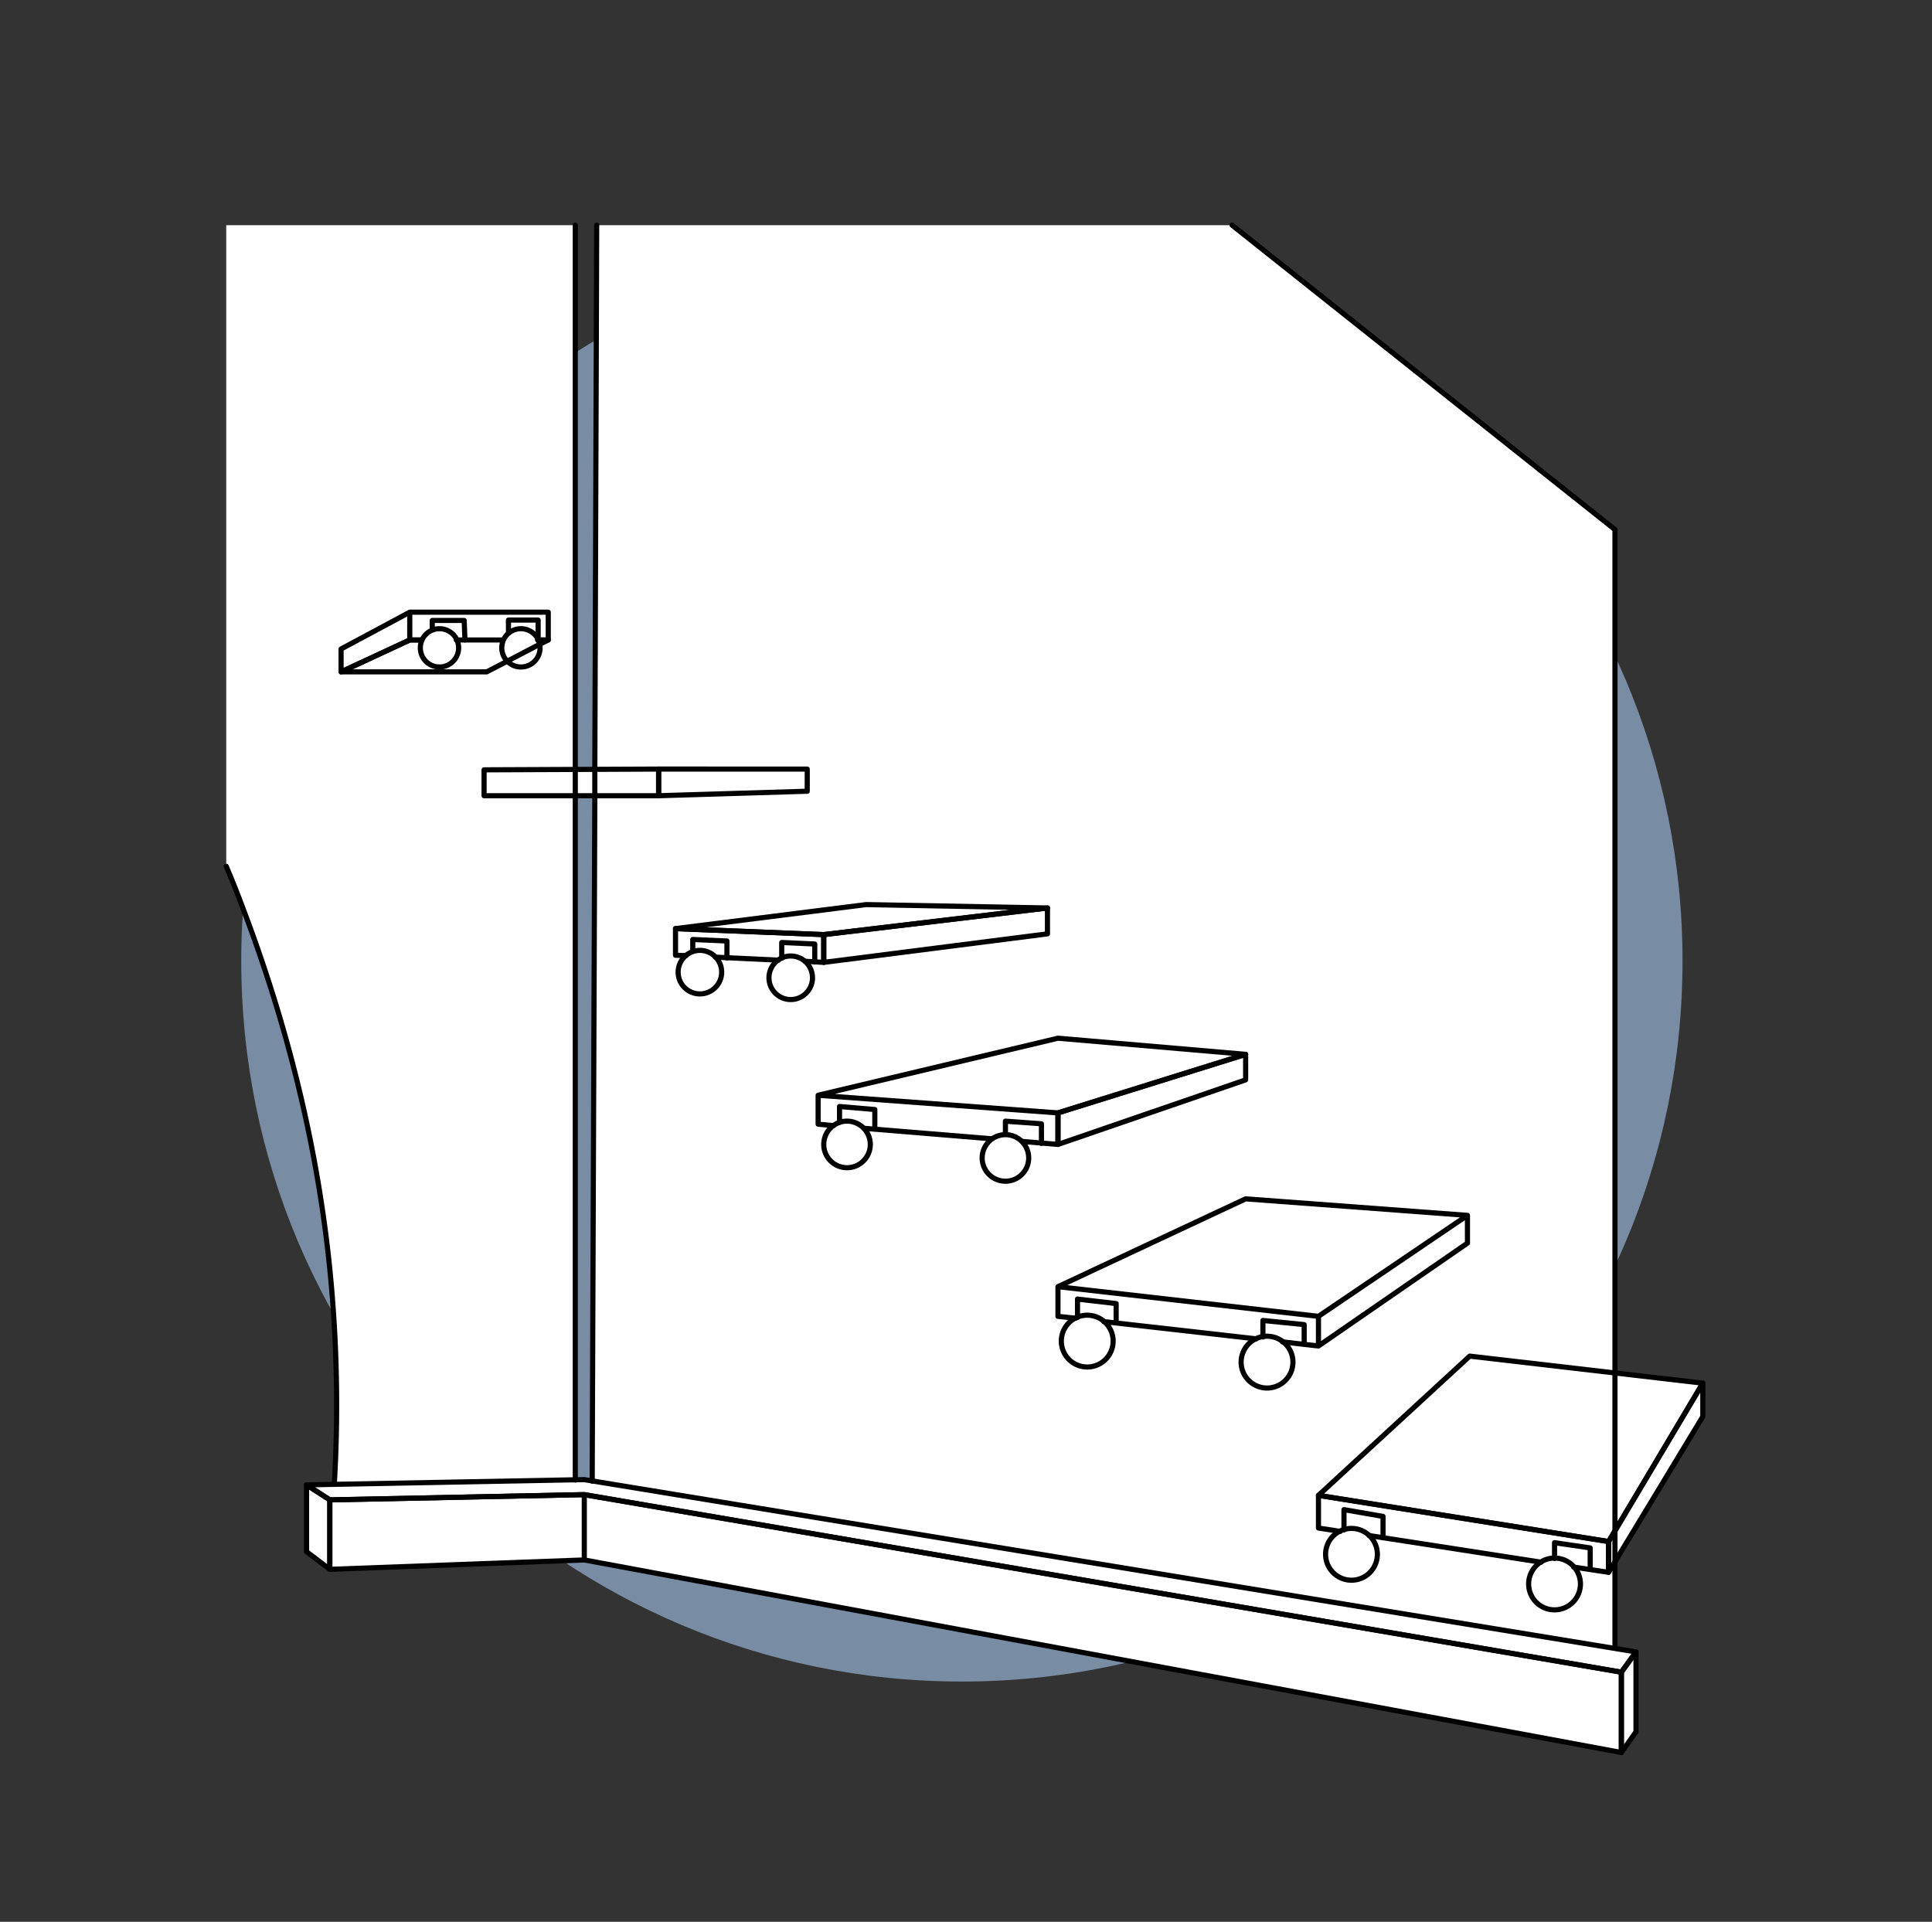 <svg width="188" height="187" fill="none" xmlns="http://www.w3.org/2000/svg"><rect width="100%" height="100%" fill="#333333" stroke="none"/><path d="M93.6 163.625c38.729 0 70.125-31.396 70.125-70.125S132.329 23.375 93.6 23.375c-38.73 0-70.125 31.396-70.125 70.125S54.87 163.625 93.6 163.625z" fill="#788CA4"/><path d="M153.133 152.485l3.397.512v-2.995l-28.233-4.493v3.178l2.118.329 22.718 3.469z" fill="#fff"/><path d="M143.016 131.959l-14.719 13.55 28.233 4.493 9.167-15.413-22.681-2.63z" fill="#fff"/><path d="M156.529 152.997l9.168-15.158v-3.25l-9.168 15.413v2.995zm-51.863-24.727l-1.717-.182v-2.886l25.347 2.886v2.885l-3.506-.402-20.124-2.301zm38.131-10.007l-14.5 9.825v2.885l14.5-10.008v-2.702zm-21.586-1.607l21.585 1.607-14.5 9.825-25.347-2.886 18.262-8.546zm-40.102-7.122l-1.498-.146v-2.813l23.339 1.717v3.068l-3.47-.292-18.371-1.534zm21.841-8.51l-23.339 5.551 23.339 1.717 18.262-5.698-18.262-1.57z" fill="#fff"/><path d="M102.949 111.36l18.262-6.282v-2.484l-18.262 5.698v3.068zM78.333 93.536l1.826.11v-2.703l-14.427-.584v2.593l1.023.037 11.578.547z" fill="#fff"/><path d="M101.926 88.35v2.52l-21.768 2.776v-2.703l21.768-2.593z" fill="#fff"/><path d="M84.286 88.022l-18.554 2.337 14.427.584 21.768-2.593-17.64-.328zM47.105 74.91v2.52H64.09v-2.594l-16.983.073z" fill="#fff"/><path d="M78.551 74.836v2.155l-14.463.439v-2.594H78.55zM52.328 62.273h1.022V59.57H39.873v2.703h12.454zm-19.138.877l6.683-3.58v2.703l-6.683 3.104v-2.228z" fill="#fff"/><path d="M52.328 62.273h1.022l-.876.438-3.141 1.643-1.972 1.023H33.19l6.683-3.104h12.455zM29.83 144.487v6.501l2.264 1.717v-6.757l-2.264-1.461z" fill="#fff"/><path d="M56.857 145.437v6.355l-24.763.913v-6.757l24.763-.511zm100.915 17.275v7.816L56.857 151.792v-6.355l100.915 17.275z" fill="#fff"/><path d="M159.196 160.74l-1.425 1.972v7.816l1.425-2.009v-7.779z" fill="#fff"/><path d="M29.83 144.487l27.027-.511 102.339 16.764-1.424 1.972-100.915-17.275-24.763.511-2.264-1.461z" fill="#fff"/><path d="M157.151 51.535v108.839l-26.004-4.236-1.461-.219-3.105-.512-68.956-11.286.256-66.691v-2.557l.146-41.82.036-11.139h61.834l37.254 29.62zM55.98 21.914v122.098l-23.448.438c.33-5.624.293-11.139-.073-16.545-.95-13.842-4.09-27.027-8.802-39.445a80.905 80.905 0 00-1.643-4.127V21.914H55.98z" fill="#fff"/><path d="M131.51 153.764a2.52 2.52 0 100-5.04 2.52 2.52 0 000 5.04zm19.76 2.885a2.52 2.52 0 100-5.04 2.52 2.52 0 000 5.04zm-45.473-23.631a2.52 2.52 0 100-5.041 2.52 2.52 0 000 5.041zm17.497 2.046a2.521 2.521 0 10-.002-5.042 2.521 2.521 0 00.002 5.042zm-40.871-21.439a2.265 2.265 0 100-4.53 2.265 2.265 0 000 4.53zm15.414 1.314a2.264 2.264 0 100-4.529 2.264 2.264 0 000 4.529zm-29.73-18.225a2.118 2.118 0 100-4.236 2.118 2.118 0 000 4.236zm8.838.548a2.118 2.118 0 100-4.237 2.118 2.118 0 000 4.237zm-34.223-32.36a1.863 1.863 0 100-3.725 1.863 1.863 0 000 3.725zm7.926 0a1.863 1.863 0 100-3.725 1.863 1.863 0 000 3.725z" fill="#fff"/><path d="M130.781 148.87v-1.973l3.799.658v2.082l-3.799-.767zm20.489 2.775v-1.534l3.469.512v2.081l-3.469-1.059zm-46.42-23.448v-1.972l3.761.438v2.046l-3.761-.512zm18.041 1.899v-1.789l4.017.401v2.082l-4.017-.694zm-41.198-20.891v-1.534l3.434.292v1.899l-3.434-.657zm16.143 1.169v-1.278l3.506.255v1.9l-3.506-.877zm-30.424-17.86v-1.351l3.324.146v1.899l-3.324-.694zm8.656.73v-1.79l3.214.147v2.008l-3.214-.365zM42.065 61.286v-.913h3.104l.073 1.9-3.177-.987zm7.413.293v-1.242h2.886v1.936l-2.886-.694z" fill="#fff"/><path d="M149.954 152.011l-16.727-2.594m19.906 3.068l3.397.512v-2.995l-28.233-4.493v3.178l2.118.329" stroke="#000" stroke-width=".5" stroke-miterlimit="10" stroke-linecap="round" stroke-linejoin="round"/><path d="M143.016 131.959l-14.719 13.55 28.233 4.493 9.167-15.413-22.681-2.63z" stroke="#000" stroke-width=".5" stroke-miterlimit="10" stroke-linecap="round" stroke-linejoin="round"/><path d="M156.529 152.997l9.168-15.158v-3.25l-9.168 15.413v2.995zm-34.294-22.718l-14.829-1.68m-2.74-.329l-1.717-.182v-2.886l25.347 2.886v2.885l-3.506-.402m18.007-12.308l-14.5 9.825v2.885l14.5-10.008v-2.702zm-21.586-1.607l21.585 1.607-14.5 9.825-25.347-2.886 18.262-8.546zm-40.102-7.122l-1.498-.146v-2.813l23.339 1.717v3.068l-3.47-.292m-2.996-.256l-12.418-1.022m18.884-8.766l-23.339 5.551 23.339 1.717 18.262-5.698-18.262-1.57z" stroke="#000" stroke-width=".5" stroke-miterlimit="10" stroke-linecap="round" stroke-linejoin="round"/><path d="M102.949 111.36l18.262-6.282v-2.484l-18.262 5.698v3.068zM75.74 93.427l-6.136-.292m8.729.401l1.826.11v-2.703l-14.427-.584v2.593l1.023.037" stroke="#000" stroke-width=".5" stroke-miterlimit="10" stroke-linecap="round" stroke-linejoin="round"/><path d="M101.926 88.35v2.52l-21.768 2.776v-2.703l21.768-2.593z" stroke="#000" stroke-width=".5" stroke-miterlimit="10" stroke-linecap="round" stroke-linejoin="round"/><path d="M84.286 88.022l-18.554 2.337 14.427.584 21.768-2.593-17.64-.328zM47.105 74.91v2.52H64.09v-2.594l-16.983.073z" stroke="#000" stroke-width=".5" stroke-miterlimit="10" stroke-linecap="round" stroke-linejoin="round"/><path d="M78.551 74.836v2.155l-14.463.439v-2.594H78.55zm-29.62-12.563h-4.529m7.926 0h1.022V59.57H39.873v2.703h1.169m-7.852.877l6.683-3.58v2.703l-6.683 3.104v-2.228zm15.741-.877h-4.529" stroke="#000" stroke-width=".5" stroke-miterlimit="10" stroke-linecap="round" stroke-linejoin="round"/><path d="M52.328 62.273h1.022l-.876.438-3.141 1.643-1.972 1.023H33.19l6.683-3.104h1.169M29.83 144.487v6.501l2.264 1.717v-6.757l-2.264-1.461z" stroke="#000" stroke-width=".5" stroke-miterlimit="10" stroke-linecap="round" stroke-linejoin="round"/><path d="M56.857 145.437v6.355l-24.763.913v-6.757l24.763-.511zm100.915 17.275v7.816L56.857 151.792v-6.355l100.915 17.275z" stroke="#000" stroke-width=".5" stroke-miterlimit="10" stroke-linecap="round" stroke-linejoin="round"/><path d="M159.196 160.74l-1.425 1.972v7.816l1.425-2.009v-7.779z" stroke="#000" stroke-width=".5" stroke-miterlimit="10" stroke-linecap="round" stroke-linejoin="round"/><path d="M29.83 144.487l27.027-.511 102.339 16.764-1.424 1.972-100.915-17.275-24.763.511-2.264-1.461z" stroke="#000" stroke-width=".5" stroke-miterlimit="10" stroke-linecap="round" stroke-linejoin="round"/><path d="M57.625 144.121l.256-66.691v-2.557l.146-41.82.036-11.139m61.833 0l37.254 29.62v108.841M22.014 84.296a97.055 97.055 0 011.643 4.127c4.712 12.418 7.89 25.603 8.802 39.445a131.23 131.23 0 01.073 16.545M55.98 21.914v122.098m75.53 9.752a2.52 2.52 0 100-5.04 2.52 2.52 0 000 5.04zm19.76 2.885a2.52 2.52 0 100-5.04 2.52 2.52 0 000 5.04zm-45.473-23.631a2.52 2.52 0 100-5.041 2.52 2.52 0 000 5.041zm17.497 2.046a2.521 2.521 0 10-.002-5.042 2.521 2.521 0 00.002 5.042zm-40.871-21.439a2.265 2.265 0 100-4.53 2.265 2.265 0 000 4.53zm15.414 1.314a2.264 2.264 0 100-4.529 2.264 2.264 0 000 4.529zm-29.73-18.225a2.118 2.118 0 100-4.236 2.118 2.118 0 000 4.236zm8.838.548a2.118 2.118 0 100-4.237 2.118 2.118 0 000 4.237zm-34.223-32.36a1.863 1.863 0 100-3.725 1.863 1.863 0 000 3.725zm7.926 0a1.863 1.863 0 100-3.725 1.863 1.863 0 000 3.725z" stroke="#000" stroke-width=".5" stroke-miterlimit="10" stroke-linecap="round" stroke-linejoin="round"/><path d="M130.781 148.87v-1.973l3.799.658v2.082m16.69 2.008v-1.534l3.469.512v2.081m-49.889-24.507v-1.789l3.761.438v1.863m14.28 1.387v-1.607l4.017.402v1.899m-45.215-21.585v-1.534l3.434.292v1.899m12.709.512v-1.278l3.506.255v1.9m-33.93-18.737v-1.096l3.324.146v1.644m5.332.036V91.71l3.214.147v1.753M42.065 61.286v-.913h3.104l.073 1.9m4.236-.694v-1.242h2.886v1.936" stroke="#000" stroke-width=".5" stroke-miterlimit="10" stroke-linecap="round" stroke-linejoin="round"/></svg>